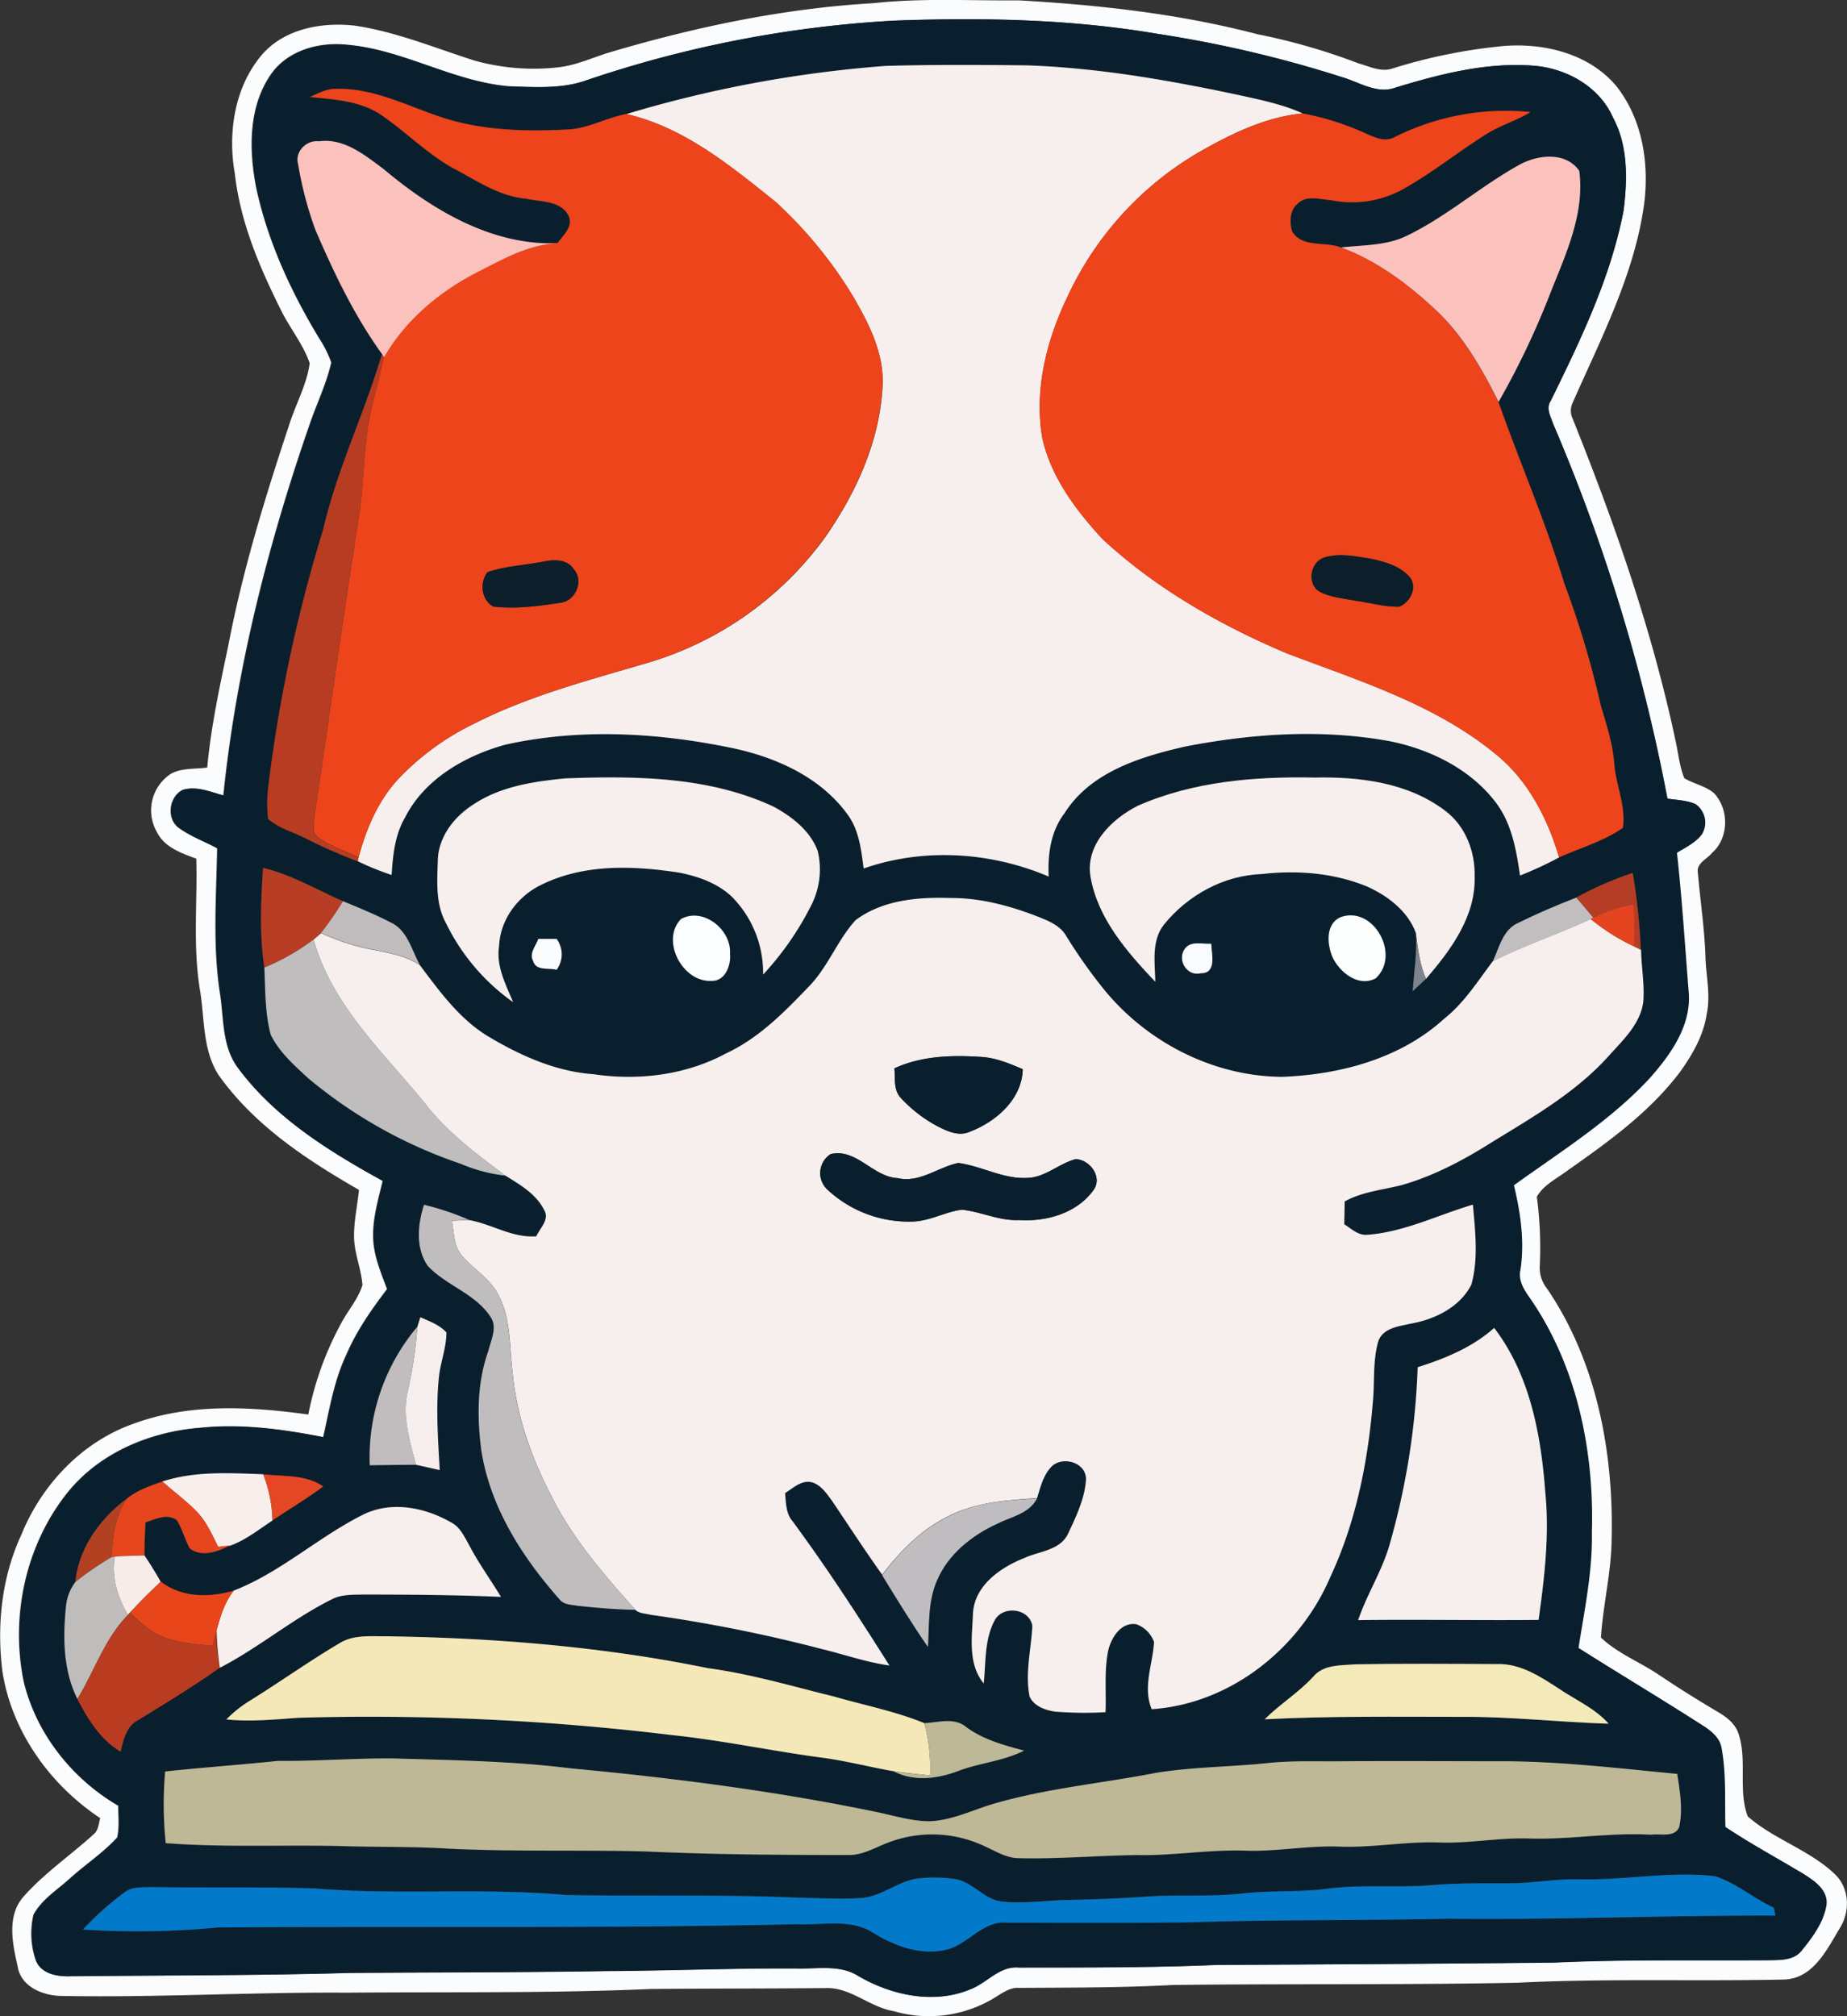 <svg id="Layer_1" data-name="Layer 1" xmlns="http://www.w3.org/2000/svg" viewBox="0 0 456.25 498.1">
  <rect x="0" y="0" width="456.25" height="498.1" fill="#333333" stroke="none"/>
  <defs>
    <style>
      .cls-1 {
        fill: #fbfcfd;
      }

      .cls-2 {
        fill: #0a1f2e;
      }

      .cls-3 {
        fill: #f7efed;
      }

      .cls-4 {
        fill: #ed441b;
      }

      .cls-5 {
        fill: #fbc1bc;
      }

      .cls-6 {
        fill: #fbc2bd;
      }

      .cls-7 {
        fill: #b83c21;
      }

      .cls-8 {
        fill: #0c1e2a;
      }

      .cls-9 {
        fill: #0c1f2a;
      }

      .cls-10 {
        fill: #b73d24;
      }

      .cls-11 {
        fill: #b63d25;
      }

      .cls-12 {
        fill: #c1bebf;
      }

      .cls-13 {
        fill: #c0bcbe;
      }

      .cls-14 {
        fill: #e44420;
      }

      .cls-15 {
        fill: #fafefe;
      }

      .cls-16 {
        fill: #fdfefe;
      }

      .cls-17 {
        fill: #7e848c;
      }

      .cls-18 {
        fill: #bfbdbe;
      }

      .cls-19 {
        fill: #fbfcfe;
      }

      .cls-20 {
        fill: #f9fbfe;
      }

      .cls-21 {
        fill: #091f2d;
      }

      .cls-22 {
        fill: #c0bdbe;
      }

      .cls-23 {
        fill: #f6eded;
      }

      .cls-24 {
        fill: #c1bdbf;
      }

      .cls-25 {
        fill: #f8eeec;
      }

      .cls-26 {
        fill: #e54724;
      }

      .cls-27 {
        fill: #e6451e;
      }

      .cls-28 {
        fill: #bfbdbf;
      }

      .cls-29 {
        fill: #b24122;
      }

      .cls-30 {
        fill: #bfbdbc;
      }

      .cls-31 {
        fill: #f8ece9;
      }

      .cls-32 {
        fill: #e9451b;
      }

      .cls-33 {
        fill: #b93c21;
      }

      .cls-34 {
        fill: #f5e8b8;
      }

      .cls-35 {
        fill: #f4e9b9;
      }

      .cls-36 {
        fill: #bdb897;
      }

      .cls-37 {
        fill: #beb897;
      }

      .cls-38 {
        fill: #037ac9;
      }
    </style>
  </defs>
  <path class="cls-1" d="M174.35,22.15c21-6.2,42.69-10.74,64.63-12,12-1.32,24-.59,36-.7,19.8,1.13,39.66,3.33,58.88,8.36A154.07,154.07,0,0,1,358.8,25c2.76.78,5.68,2.29,8.57,1.24A133.2,133.2,0,0,1,395,20.7c9.94-.72,20.85,2,27.48,9.87,6.48,8.14,8.21,19.07,6.92,29.19C427,77.18,418.72,93,411.74,108.86a4.6,4.6,0,0,0-.21,3.42c10.49,26.08,19.86,52.77,25.68,80.33.66,3,.93,6.14,2.12,9,2.34,1.42,5.22,1.9,7.34,3.71,3.76,4,3.68,11.12-.52,14.76-1.23,1.56-3.9,2.53-3.48,4.88.6,7,1.68,14,1.88,21,.16,4.64,1.31,9.31.3,13.93-.79,5.32-3.55,10.05-6.63,14.35-7.47,9.87-17.63,17.19-27.66,24.23-2.63,2-6,3.58-7.67,6.54a95.07,95.07,0,0,1,.73,16.95,8.18,8.18,0,0,0,1.74,5.67c12.38,18.14,16.56,40.69,16,62.34-.13,8.05-2.11,15.94-2.64,23.94,4.13,3.93,9.57,6,14.24,9.16q7.24,4.84,14.74,9.27c2,1.19,4,2.68,4.9,5C455,444,452.5,451.57,455,458.1c6.5,5.7,15.27,8.27,21.55,14.3,3.63,3.47,3.78,9.32,1.11,13.41-3.2,5.38-6.65,12.5-13.89,12.59-21.93.47-43.9-.31-65.81.79-28.32.56-56.65.21-85,.55-12.67.69-25.36.64-38.05.72-2-.14-3.75,1.06-5.39,2.07A31.11,31.11,0,0,1,244,506.2c-6-1-10.7-6-16.94-5.69-14.34.13-28.69.09-43,.22-25,1.09-50,.69-75,.91-23.68-.16-47.34,1.26-71,.8-4.44-.17-9.71-2.38-10.44-7.31C26.34,489.55,24.9,482.73,29,478c5.17-5.88,11.72-10.31,17.47-15.56,1.13-1,1.15-2.59,1.55-3.92-12.36-8.19-21.79-21.3-24.14-36.08-1.47-11.46-.24-23.35,4.64-33.9,5-12.34,14.91-22.9,27.58-27.4,13.84-5.17,29-4.3,43.32-2.33a78.36,78.36,0,0,1,8.37-23c1.66-3,4-5.67,5-9-.29-4-2-7.76-2.07-11.78s.84-7.8,1.22-11.71c-13-7.48-25.94-16-34.74-28.46-3.91-6.17-3.38-13.77-4.51-20.71-1.83-10.8-.65-21.78-.94-32.66-3.68-1.36-7.86-2.8-9.73-6.57a10.78,10.78,0,0,1,3.43-14.38c2.72-1.52,6-1.14,9-1.56.93-10.17,3.11-20.15,5.2-30.12,3.53-18.5,9.07-36.56,15-54.41,1.6-5.15,4.39-10,5.11-15.36-1.52-4.43-4.51-8.17-6.68-12.29C87.6,75.91,82.64,64.51,81.27,52.28c-1.74-9.85-.19-20.87,6.22-28.82C93,16.52,102.63,14.72,111,15.71c10.16,1.52,19.69,5.5,29.42,8.6A54.3,54.3,0,0,0,161.06,26C165.69,25.52,169.92,23.43,174.35,22.15Zm-7,7.3c-5.93,1.9-12.27,1.41-18.4,1.2-13.85-1.18-26.15-9.07-40-10.26-6.8-.71-14.36,1.3-18.56,7-5.78,8.07-5.69,18.69-3.92,28.05,2.8,13.33,8.58,25.86,15.6,37.47a27.37,27.37,0,0,1,3,6c-1.22,5.41-3.72,10.42-5.47,15.66-10.23,29.57-18,60.12-21.19,91.29-3.22-.89-6.6-2.36-10-1.4-3.35,1.62-4.13,6.86-1.22,9.26,2.95,2.2,6.47,3.45,9.69,5.19-.2,12-1.15,24.12.72,36,.93,6.09.49,12.81,4.25,18.05,9.16,12.48,22.58,20.77,35.92,28.13-1.09,4.55-2.46,9.12-2.35,13.85.06,4.51,1.88,8.71,3.43,12.87-3.8,5-7.48,10.24-10,16.08-3.08,6.46-4.22,13.56-5.77,20.49-9.93-1.94-20.11-3.37-30.23-2.32-12.17.93-24.44,5.9-32.41,15.39-10.76,13-14.71,31-11.33,47.38,3.1,12.87,12,24,23.33,30.61,0,2.61.33,5.28-.26,7.85-3.5,3.83-7.91,6.71-11.75,10.18-3.09,2.82-6.89,5.14-8.92,8.91a20.41,20.41,0,0,0,.58,11.3c1.39,3.47,5.51,4,8.78,3.86,23-.23,46-.17,69-.82,21-.13,42-.11,63-.45,15.67-.09,31.33-.73,47-.64,5.14.16,10.78-1.05,15.39,1.89,8.13,4.74,18.54,7,27.49,3.29,4.16-1.53,7.26-5.86,12.05-5.41,16.35,0,32.72.05,49.07-.66q41.49-.12,83-.56c17.67-.81,35.37-.47,53.05-.59,2.85-.06,6.28.14,8.25-2.36,2.68-3.32,5.46-7,6.14-11.31.44-3.74-3-6-5.77-7.72-6.4-3.84-13-7.4-19.2-11.54-.19-6.47.23-13-.93-19.41-.35-2.5-2.4-4.16-4.36-5.46-10.25-6.6-20.72-12.83-31-19.36,1.48-9.46,3.48-18.9,3.3-28.53.61-20.24-3.7-41.24-15.41-58.06-1.43-2-2.84-4.29-2.22-6.88,1-7,0-14-1.63-20.83,11.53-8.34,23.82-16,33.56-26.46,5.09-5.74,10.09-12.71,9.66-20.76-.92-11.65-1.66-23.3-2.94-34.92,2.16-1.33,4.59-2.46,6.15-4.54A5.55,5.55,0,0,0,442,208c-2.17-.92-4.59-1-6.88-1.32a446.37,446.37,0,0,0-28.25-92.62c-.59-1.8-1.82-3.82-.59-5.63,7.37-15.07,14.79-30.41,18-47,1-7.7,1.16-16-2.61-23-3.35-7.67-11.55-12.21-19.65-12.82C390.41,24.7,379,27.64,368,31c-4.6,1.72-9-1.37-13.32-2.6a296.53,296.53,0,0,0-45.39-10.65c-21.51-3.67-43.4-4.07-65.15-3.27A285.11,285.11,0,0,0,167.39,29.45Z" transform="translate(-23.26 -9.36)"/>
  <path class="cls-2" d="M167.39,29.45a285.11,285.11,0,0,1,76.71-15c21.75-.8,43.64-.4,65.15,3.27a296.53,296.53,0,0,1,45.39,10.65C359,29.62,363.36,32.71,368,31c11-3.35,22.45-6.29,34.07-5.42,8.1.61,16.3,5.15,19.65,12.82,3.77,7,3.57,15.34,2.61,23-3.19,16.6-10.61,31.94-18,47-1.23,1.81,0,3.83.59,5.63a446.37,446.37,0,0,1,28.25,92.62c2.29.36,4.71.4,6.88,1.32a5.55,5.55,0,0,1,1.61,7.53c-1.56,2.08-4,3.21-6.15,4.54,1.28,11.62,2,23.27,2.94,34.92.43,8.05-4.57,15-9.66,20.76-9.74,10.51-22,18.12-33.56,26.46,1.65,6.81,2.66,13.84,1.63,20.83-.62,2.59.79,4.86,2.22,6.88,11.71,16.82,16,37.82,15.41,58.06.18,9.63-1.82,19.07-3.3,28.53,10.29,6.53,20.76,12.76,31,19.36,2,1.3,4,3,4.36,5.46,1.16,6.39.74,12.94.93,19.41,6.22,4.14,12.8,7.7,19.2,11.54,2.74,1.72,6.21,4,5.77,7.72-.68,4.31-3.46,8-6.14,11.31-2,2.5-5.4,2.3-8.25,2.36-17.68.12-35.38-.22-53.05.59q-41.5.39-83,.56c-16.35.71-32.72.64-49.07.66-4.79-.45-7.89,3.88-12.05,5.41-8.95,3.69-19.36,1.45-27.49-3.29-4.61-2.94-10.25-1.73-15.39-1.89-15.67-.09-31.33.55-47,.64-21,.34-42,.32-63,.45-23,.65-46,.59-69,.82-3.27.12-7.39-.39-8.78-3.86a20.41,20.41,0,0,1-.58-11.3c2-3.77,5.83-6.09,8.92-8.91,3.84-3.47,8.25-6.35,11.75-10.18.59-2.57.28-5.24.26-7.85-11.38-6.62-20.23-17.74-23.33-30.61-3.38-16.42.57-34.4,11.33-47.38,8-9.49,20.24-14.46,32.41-15.39,10.12-1,20.3.38,30.23,2.32,1.55-6.93,2.69-14,5.77-20.49,2.47-5.84,6.15-11,10-16.08-1.55-4.16-3.37-8.36-3.43-12.87-.11-4.73,1.26-9.3,2.35-13.85-13.34-7.36-26.76-15.65-35.92-28.13-3.76-5.24-3.32-12-4.25-18.05-1.87-11.92-.92-24-.72-36-3.22-1.74-6.74-3-9.69-5.19-2.91-2.4-2.13-7.64,1.22-9.26,3.37-1,6.75.51,10,1.4,3.19-31.17,11-61.72,21.19-91.29,1.75-5.24,4.25-10.25,5.47-15.66a27.37,27.37,0,0,0-3-6c-7-11.61-12.8-24.14-15.6-37.47-1.77-9.36-1.86-20,3.92-28,4.2-5.72,11.76-7.73,18.56-7,13.85,1.19,26.15,9.08,40,10.26C155.12,30.86,161.46,31.35,167.39,29.45ZM178,37.54c-4.74.91-9.08,3.4-13.93,3.8-11.08.61-22.47.33-33-3.44-8.12-2.83-16.18-6.9-25-6.56-2.23,0-4.21,1.08-6.18,2,6,.59,12.31,1,17.46,4.41,6.1,4.12,11.27,9.52,17.72,13.15,5.84,3,11.49,7.06,18.25,7.64,3.49.81,8.23.42,10.32,3.94,1.59,2.73-1.07,5-2.55,7-16.28.69-31-8.24-43.09-18.33-4.63-3.48-9.74-7.7-16-6.84-3-.4-6,2.57-5.1,5.61a89.38,89.38,0,0,0,4.23,16.26c4.61,10.68,9.65,21.26,16.48,30.72-4.32,14.6-11.08,28.39-14.53,43.27a364.19,364.19,0,0,0-13.51,63.15,34.5,34.5,0,0,0-.1,8.31c2.64,2.32,6.14,3.26,9.24,4.8a126.64,126.64,0,0,0,12.9,5.7A68.55,68.55,0,0,0,120,225.5c.34-4.85.79-9.88,3.3-14.18,4.83-9.54,14.77-15.23,24.74-18,18.28-4.08,37.36-3,55.61.72,11,2.24,22.13,7.12,28.91,16.42,2.91,3.86,3.43,8.8,4.05,13.43,14.8-5.12,31.37-4.08,45.7,2-.27-5.45.48-11.15,3.88-15.6,6.41-10.22,18.72-14,29.83-16.52,16.65-3.24,33.94-4.38,50.71-1.29,9.87,2,19.62,6.81,25.87,14.9,4.09,5.21,5.21,11.88,6.14,18.25a90.12,90.12,0,0,0,9.67-4.48c5.28-2.37,11-4,15.78-7.31.77-5.39-1.74-10.53-2.14-15.85-.37-4.94-1.92-9.63-3.32-14.34a234.19,234.19,0,0,0-9.08-30.35c-4.59-15.18-10.94-29.73-16.21-44.67a199.77,199.77,0,0,0,13-27.42c3.75-9.38,8.3-19.3,6.93-29.65-3.23-4.74-9.93-4-14.43-1.7-9.78,5.32-18.16,12.92-28.21,17.78-5,2.46-10.77,2.24-16.2,2.87-3.9-1.6-9.55.2-12.07-4-.62-2.26-.63-5.14,1.32-6.78,2.25-2.32,5.74-1.07,8.54-.88A25.91,25.91,0,0,0,370,56c7.1-4.07,13.51-9.23,20.44-13.57,3.43-2.16,7.39-3.28,10.84-5.41a61.08,61.08,0,0,0-33.76,6.3c-2.3,1.12-4.76-.06-6.88-1a66.77,66.77,0,0,0-15.63-4.95C340.27,35.21,335.1,34.13,330,33c-17.46-3.73-35.13-6.87-53-7.49-11.66-.13-23.33-.2-35,.14A299.76,299.76,0,0,0,178,37.54Zm-37.83,170.6c-4.75,3-8.65,8-8.78,13.85-.18,5.17-.56,10.74,2.06,15.42A51.43,51.43,0,0,0,150,256.86c-1.84-4.42-4.25-9-3.46-13.91.3-6.53,4.62-12.29,10.42-15.08,10.54-5.22,22.79-4.75,34.13-3,4.7,1,9.5,2.65,13,6a26.63,26.63,0,0,1,7.66,19.18,74.06,74.06,0,0,0,12-17.33,19.49,19.49,0,0,0,1.48-13.24c-1.84-5-6.34-8.45-10.87-10.9-16-7.46-34.1-7.6-51.41-7C155.08,202.42,146.86,203.62,140.15,208.14Zm164.19.27c-6.43,3.25-13,9.64-11.64,17.52,1.77,10.36,9,18.54,16,25.94-.09-4.71-1-10.11,2.11-14.11,5.87-7.26,14.77-12.19,24.18-12.51,8.69-1,17.7-.26,25.85,3,5.19,2.29,10.2,6.1,12.24,11.58.3,4.81-.47,9.58-.79,14.36q1.65-1.51,3.29-3.06c6.07-7.08,12.26-15.4,12-25.2.17-6.14-2.21-12.5-7.22-16.27-9.14-7-21.12-8.49-32.31-8.24C333.22,201.16,318,202.38,304.34,208.41ZM88.24,223.77c-.54,8.19-.91,16.47.32,24.62.26,5.53.13,11.19,1.59,16.56,2.06,4.3,5.76,7.52,9.19,10.72a117.36,117.36,0,0,0,37.78,21.21,39,39,0,0,0,11.07,2.92c3.64,2.25,7.63,4.56,9.57,8.57,1.27,2.3-1.17,4.38-2,6.39-5.89.48-10.94-2.92-16.53-4A65.71,65.71,0,0,0,128,307c-1.58,4.88-2.12,10.64.93,15.07,4.56,4.87,11.68,6.81,15.46,12.53,1.83,2.58.16,5.76-.49,8.47-2.84,7.92-2.82,16.54-1.71,24.78,2.22,13.93,10.09,26.21,19.29,36.6,1,1.37,2.9,1.29,4.44,1.59,4.75.52,9.52.94,14.3,1,1,.92,2.5.86,3.76,1.2a370,370,0,0,1,42.08,8.47c5.63,1.35,11.13,3.32,16.89,4.12-7.68-12.15-15.49-24.23-24.05-35.79-1.57-1.91-1.49-4.47-1.73-6.8,2-1.27,4.14-3.39,6.78-2.63,2.18.73,3.51,2.77,4.82,4.54,4.11,6.09,8.1,12.26,12.38,18.24,3.67,6,7.32,12,11.32,17.74.34-5.51,0-11.32,2.26-16.48,2.8-6.5,8.63-11.11,14.93-14,3.45-1.73,7.85-2.45,9.76-6.23.81-2.65,1.48-5.52,3.41-7.61,2.66-3,8.88-1.26,8.67,3.11-.3,4.7-2.38,9.09-4.41,13.27s-7,4.31-10.73,6C270.48,396.56,264,401,263.6,408c-.22,5.8-1.31,12.45,2.66,17.31.52-5.16.15-10.68,2.6-15.41,1.86-3.94,8.66-3.29,9.4,1.17-.27,5.82-1.85,11.7-.66,17.52,1.14,2.38,3.93,3.35,6.38,3.68a91,91,0,0,0,12.36.13c.2-5.15-.38-10.39.71-15.46.81-3.1,3.17-6.83,6.88-6.27a7.23,7.23,0,0,1,4.4,4.41c-.32,5.53-2.85,11.13-.58,16.58,19.48-1.31,36.62-15,44.15-32.74,6.33-13.55,9.28-28.48,10.49-43.32.46-5-.08-10.09,1.36-14.92,1.21-3.23,5.07-3.59,8-4.27,5.92-1,12.12-4.08,14.95-9.61,1.79-6.42.95-13.24.39-19.78-8.66,2.56-17,6.77-26.08,7.45-2.25.21-3.94-1.51-5.7-2.6,0-1.88.07-3.76.1-5.64,4.35-2.42,9.36-2.84,14.1-4.05,8.13-2.32,15.64-6.37,22.75-10.89,10-6.09,20.27-12.07,28.2-20.81,3.53-4,7.89-7.9,8.7-13.41.38-4.34-.45-8.67-.53-13a159.24,159.24,0,0,0-2-19,83.34,83.34,0,0,0-13.94,6.08c-4.85,1.89-9.65,3.94-14.31,6.24-3.84,1.61-4.7,6.09-6.31,9.49-3.72,4.95-7.06,10.3-12,14.2-10.84,9.86-25.7,13.8-40,14.36-16.89-.1-33.28-8.48-43.93-21.45a126.37,126.37,0,0,1-9.52-13.47c-1.42-2.4-4.09-3.49-6.54-4.51-7-2.79-14.41-4.8-22-4.75-8-.28-16.73.5-23.38,5.44-4.38,4.78-6.69,11.1-11.08,15.89-6.2,6.52-12.62,13.17-20.91,17-9.93,5.35-21.6,6.79-32.69,5.15-9.41-.67-18.22-4.63-26.21-9.43-7-4.29-11.88-11.06-16.74-17.51-2.06-3.69-3.07-8.64-7.28-10.54-3.79-2-7.75-3.57-11.69-5.21C101.49,229.16,95.25,225.43,88.24,223.77Zm103.25,12.62c-5.08,5.19.27,15.59,7.44,15.29,3.44.18,4.95-3.81,4.65-6.69C204,239.07,197,233.43,191.49,236.39ZM354.26,236c-3.59,1.79-3.17,6.58-1.88,9.73,1.75,3.84,6.47,7.6,10.7,5.32C369.4,245.31,362.46,232.83,354.26,236Zm-198,5.31c-.59,1.74-2.33,3.57-1.26,5.46.69,2.53,3.85,1.63,5.8,2.18a6.42,6.42,0,0,0,0-7.63Zm159.62,2.57c-1.84,2.74.7,6.79,4,5.91,4,.05,2.64-4.75,2.57-7.28C320.26,242.64,317.31,241.65,315.85,243.88ZM127.1,334.78c-.18.59-.56,1.75-.74,2.34a50,50,0,0,0-11.76,34.22c3.79,0,7.58-.1,11.38-.12,2,.42,3.93.87,5.9,1.33-.41-7.51-1-15.06-.24-22.56.32-3.87,1.91-7.56,1.89-11.45C131.82,336.65,129.36,335.79,127.1,334.78Zm246.36,12.34a181.33,181.33,0,0,1-7.13,44.45c-1.91,6.26-5.48,11.83-7.57,18,14.85-.19,29.71.09,44.56-.05,1.46-10.45,2.72-21,1.65-31.59-1-14.14-3.8-29-12.62-40.54C387,342.23,380.25,345,373.46,347.12ZM63.37,375.36c-3.07,1.09-6.26,2.15-8.81,4.27C48,384.47,42.63,391.9,41.88,400.19a11.86,11.86,0,0,0-2.32,6c-.77,7.69-.72,15.79,2.82,22.86,2.59,5,5.69,10.07,10.66,13,.73-2.92,1.39-6.25,4.32-7.77C64.15,430.14,71,426,77.51,421.4c9.68-5,18-12.19,27.83-17,2.36-1.16,5.06-1,7.62-1.1,11.36,0,22.71.08,34.05.58-2.61-4.32-5.6-8.41-7.92-12.9-1.07-1.85-2-3.95-3.83-5.16-6.66-4-15.36-5.85-22.56-2.12-11,5.54-20.19,14.15-31.74,18.65-6,1.72-12.83,1.81-18-2.22-1.24-2.22-2.59-4.38-4-6.49,0-2.71.12-5.42.24-8.12,2.47-.8,5.42-2.36,7.8-.51,1.32,2.18,2,4.7,3.15,6.94,3,2.24,6.92.77,9.91-.73,3.89-1.35,7.11-4,10.53-6.23,4.17-2.8,8.49-5.38,12.52-8.39-4.35-3-9.82-2.42-14.81-3C80,373.27,71.41,372.74,63.37,375.36Zm43.84,39.9c-7.67,4.53-14.93,9.72-22.5,14.42a30,30,0,0,0-5.53,4.46c5.94.64,11.89,0,17.82-.41A616.19,616.19,0,0,1,189.2,438c12.59,1.34,25,4,37.52,5.69,5.82.8,11.5,2.3,17.28,3.3,5.09,2.58,10.9,1.83,16.05-.12s11.1-2.43,16.16-5c-5-1.35-10-2.69-14.22-5.78-3-2.49-6.94-1.12-10.41-1-7.2-2.95-14.87-4.42-22.32-6.58-10.32-2.53-20.56-5.6-31.12-7-26-5.32-52.61-7.47-79.14-7.87C115.05,413.66,110.75,413.1,107.21,415.26Zm240.42,8.35c-3.62,3.93-8.21,6.74-12,10.5,16.1-.84,32.23-.64,48.36-.61,12.23-.1,24.41,1.32,36.63,1.7-3.36-3.8-8.09-5.82-12.21-8.61-4.65-3-9.62-6.33-15.41-6.13-11.66-.06-23.33-.15-35,.06C354.44,420.82,350.15,420.53,347.63,423.61ZM64.06,447a93.15,93.15,0,0,0,.14,17.75c14.49,1.11,29,.37,43.56.73,8.74.27,17.5.08,26.23.63,16.33.8,32.68.25,49,.7,16.68.77,33.38.86,50.07.87,3.44,0,6.43-1.88,9.56-3.05a30.24,30.24,0,0,1,23.92.91c2.7,1.2,5.33,2.93,8.39,2.92,9.7.27,19.37-.63,29.06-.77,9,.21,18-1.4,27-1.09,7.69.26,15.31-1.29,23-1,8.36.34,16.64-1.34,25-1,7.36.21,14.64-1.26,22-1,10,.33,20-1.53,30.05-.93,2.26-.35,5.8.79,7-1.83,1-4.36.2-8.85-.47-13.19-13.84-1.31-27.67-3-41.58-3.12-13.66,0-27.32-.13-41,0-6.32.09-12.66-.23-18.94.48-9,.93-18.14.91-27.1,2.36-13.32,2.59-26.92,3.81-40,7.59-5.29,1.54-10.37,4.16-16,4.39-4.44,0-8.71-1.36-13-2.25-25-5.2-50.39-8.45-75.81-10.83-14.32-1.8-28.77-2-43.19-2.43-9.69-.14-19.35.71-29,.59C82.66,445.37,73.34,446,64.06,447Zm172,31.23c-5.34.39-10.7,0-16.05-.08-19-.84-38-.3-57-.65-20.62-1.87-41.37.09-62-1.62-13.34-.43-26.69-.12-40-.34-2.39.1-5.09-.22-7.09,1.37A69.77,69.77,0,0,0,43.74,486,208.41,208.41,0,0,0,77,485.52c47.67-.36,95.36.31,143-.81,6.32.35,13.4-1.53,19,2.18,5.26,3.23,11.61,5.57,17.83,4.17,5.51-1.22,9-7.24,15.08-6.73,15,0,30,.09,45.07-.07,21.32-.73,42.66-.42,64-.91,26.95.32,53.88-.84,80.82-.76-.09-.48-.28-1.46-.38-1.95-5-2.29-9.26-6.08-14.51-7.77-11.31-1.32-22.61,1.1-33.93.75-5.68-.08-11.29,1-17,1-6.34,0-12.7-.08-19,.45-8.68.71-17.43-.25-26.08.91-6.92.89-13.93.34-20.85,1.17-8,.86-16.07.19-24.09.78-6.32.45-12.65.67-19,.81-5.35.09-10.71.95-16.05.4-4.66-.43-7.51-5.14-12.15-5.64a36.42,36.42,0,0,0-8.73-.08C245.08,474.05,241.12,477.88,236.05,478.24Z" transform="translate(-23.26 -9.36)"/>
  <g>
    <path class="cls-3" d="M178,37.54a299.76,299.76,0,0,1,64-11.89c11.66-.34,23.33-.27,35-.14,17.88.62,35.55,3.76,53,7.49,5.1,1.13,10.27,2.21,15.05,4.38-9.08.86-17.45,4.95-25.28,9.39a80.44,80.44,0,0,0-32.92,36.14c-5.09,10.67-8.12,22.79-6.11,34.61,2.12,9.63,8.25,17.81,14.81,24.93,13.19,12.27,29.09,21.32,45.61,28.32,17.95,6.81,36.91,12.67,51.91,25.15,7.79,6.44,12.51,15.7,15.34,25.25a90.12,90.12,0,0,1-9.67,4.48c-.93-6.37-2.05-13-6.14-18.25-6.25-8.09-16-12.88-25.87-14.9-16.77-3.09-34.06-1.95-50.71,1.29-11.11,2.54-23.42,6.3-29.83,16.52-3.4,4.45-4.15,10.15-3.88,15.6-14.33-6.12-30.9-7.16-45.7-2-.62-4.63-1.14-9.57-4.05-13.43-6.78-9.3-17.93-14.18-28.91-16.42-18.25-3.74-37.33-4.8-55.61-.72-10,2.79-19.91,8.48-24.74,18-2.51,4.3-3,9.33-3.3,14.18a68.55,68.55,0,0,1-8.39-3.41l.2-.87c1.87-7.08,4.84-14.09,9.9-19.5a64.35,64.35,0,0,1,18.55-13.54c13.5-6.89,28.23-10.75,42.71-15a83.21,83.21,0,0,0,44.12-31.1c7.82-11.18,13.7-24.23,14.22-38,.19-7.92-3.62-15.18-7.52-21.82a106.26,106.26,0,0,0-18.92-23C203.73,50.32,192.18,40.78,178,37.54Z" transform="translate(-23.26 -9.36)"/>
    <path class="cls-3" d="M140.15,208.14c6.71-4.52,14.93-5.72,22.81-6.48,17.31-.63,35.4-.49,51.41,7,4.53,2.45,9,5.91,10.87,10.9a19.49,19.49,0,0,1-1.48,13.24,74.06,74.06,0,0,1-12,17.33,26.63,26.63,0,0,0-7.66-19.18c-3.53-3.39-8.33-5.07-13-6-11.34-1.76-23.59-2.23-34.13,3-5.8,2.79-10.12,8.55-10.42,15.08-.79,5,1.62,9.49,3.46,13.91a51.43,51.43,0,0,1-16.54-19.45c-2.62-4.68-2.24-10.25-2.06-15.42C131.5,216.15,135.4,211.17,140.15,208.14Z" transform="translate(-23.26 -9.36)"/>
    <path class="cls-3" d="M304.34,208.41c13.67-6,28.88-7.25,43.65-6.95,11.19-.25,23.17,1.26,32.31,8.24,5,3.77,7.39,10.13,7.22,16.27.28,9.8-5.91,18.12-12,25.2-1.6-3.57-2-7.46-2.5-11.3-2-5.48-7.05-9.29-12.24-11.58-8.15-3.3-17.16-4-25.85-3-9.41.32-18.31,5.25-24.18,12.51-3.12,4-2.2,9.4-2.11,14.11-7-7.4-14.19-15.58-16-25.94C291.3,218.05,297.91,211.66,304.34,208.41Z" transform="translate(-23.26 -9.36)"/>
    <path class="cls-3" d="M234.64,236.65c6.65-4.94,15.35-5.72,23.38-5.44,7.58-.05,15,2,22,4.75,2.45,1,5.12,2.11,6.54,4.51a126.37,126.37,0,0,0,9.52,13.47c10.65,13,27,21.35,43.93,21.45,14.33-.56,29.19-4.5,40-14.36,4.92-3.9,8.26-9.25,12-14.2,7.83-4,16.23-6.71,24.17-10.46A50.47,50.47,0,0,0,427,243.19l1.64.82c.08,4.34.91,8.67.53,13-.81,5.51-5.17,9.45-8.7,13.41-7.93,8.74-18.23,14.72-28.2,20.81-7.11,4.52-14.62,8.57-22.75,10.89-4.74,1.21-9.75,1.63-14.1,4.05,0,1.88-.07,3.76-.1,5.64,1.76,1.09,3.45,2.81,5.7,2.6,9.12-.68,17.42-4.89,26.08-7.45.56,6.54,1.4,13.36-.39,19.78-2.83,5.53-9,8.57-14.95,9.61-2.9.68-6.76,1-8,4.27-1.44,4.83-.9,9.95-1.36,14.92-1.21,14.84-4.16,29.77-10.49,43.32-7.53,17.72-24.67,31.43-44.15,32.74-2.27-5.45.26-11.05.58-16.58a7.23,7.23,0,0,0-4.4-4.41c-3.71-.56-6.07,3.17-6.88,6.27-1.09,5.07-.51,10.31-.71,15.46a91,91,0,0,1-12.36-.13c-2.45-.33-5.24-1.3-6.38-3.68-1.19-5.82.39-11.7.66-17.52-.74-4.46-7.54-5.11-9.4-1.17-2.45,4.73-2.08,10.25-2.6,15.41-4-4.86-2.88-11.51-2.66-17.31.37-6.95,6.88-11.39,12.77-13.71,3.69-1.68,8.8-1.85,10.73-6s4.11-8.57,4.41-13.27c.21-4.37-6-6.1-8.67-3.11-1.93,2.09-2.6,5-3.41,7.61-7.81.52-16,1.07-22.92,5-6.22,3.25-11.12,8.41-15.35,13.91-4.28-6-8.27-12.15-12.38-18.24-1.31-1.77-2.64-3.81-4.82-4.54-2.64-.76-4.73,1.36-6.78,2.63.24,2.33.16,4.89,1.73,6.8,8.56,11.56,16.37,23.64,24.05,35.79-5.76-.8-11.26-2.77-16.89-4.12A370,370,0,0,0,184,408.29c-1.26-.34-2.76-.28-3.76-1.2-7.84-8.78-15.67-17.8-20.91-28.43-4.8-9.26-8.34-19.26-9.39-29.68-.85-6.5-.37-13.42-3.4-19.43-2-4.15-6.17-6.57-9.14-9.95-2.07-2.37-2-5.74-2.52-8.65,1.44-.08,2.88-.14,4.33-.16,5.59,1,10.64,4.45,16.53,4,.86-2,3.3-4.09,2-6.39-1.94-4-5.93-6.32-9.57-8.57-7.19-5.35-14.5-10.79-20-17.95-10.26-12.57-23-24.3-27.44-40.41l1.84-1.58a56.91,56.91,0,0,0,10,3.51c4.87,1.16,10.12,1.55,14.4,4.41,4.86,6.45,9.72,13.22,16.74,17.51,8,4.8,16.8,8.76,26.21,9.43,11.09,1.64,22.76.2,32.69-5.15,8.29-3.86,14.71-10.51,20.91-17C228,247.75,230.26,241.43,234.64,236.65Zm9.56,36.64c.23,2.39-.26,5.19,1.44,7.16a33.93,33.93,0,0,0,8.94,7c2.48,1.29,5.42,2.75,8.21,1.49,6.47-2.45,12.93-8.06,13.08-15.46-3.19-1.34-6.46-2.73-10-3C258.59,270,251,270.16,244.2,273.29Zm-15.74,21.18a5.56,5.56,0,0,0-.76,8.82,29.43,29.43,0,0,0,21.37,7.83c4.11-.22,7.77-2.42,11.81-2.91,4.76.5,9.22,2.79,14.1,2.56,6.76.44,14.3-1.69,18.4-7.41,2.3-3.19-.85-7.49-4.39-7.64-4.17,1.08-7.51,4.54-12,4.64-5.94.32-11.25-2.93-17-3.69-5.05,1-9.55,5-15,3.74C238.84,300.09,234.86,293,228.46,294.47Z" transform="translate(-23.26 -9.36)"/>
    <path class="cls-3" d="M373.46,347.12c6.79-2.15,13.5-4.89,18.89-9.7,8.82,11.5,11.58,26.4,12.62,40.54,1.07,10.55-.19,21.14-1.65,31.59-14.85.14-29.71-.14-44.56.05,2.09-6.2,5.66-11.77,7.57-18A181.33,181.33,0,0,0,373.46,347.12Z" transform="translate(-23.26 -9.36)"/>
    <path class="cls-3" d="M112.7,383.68c7.2-3.73,15.9-1.9,22.56,2.12,1.84,1.21,2.76,3.31,3.83,5.16,2.32,4.49,5.31,8.58,7.92,12.9-11.34-.5-22.69-.57-34-.58-2.56.06-5.26-.06-7.62,1.1-9.78,4.83-18.15,12-27.83,17a77.79,77.79,0,0,1-.79-9.27c.92-3.44,2-7,4.24-9.8C92.51,397.83,101.72,389.22,112.7,383.68Z" transform="translate(-23.26 -9.36)"/>
  </g>
  <g>
    <path class="cls-4" d="M99.84,33.32c2-.9,4-2,6.18-2,8.82-.34,16.88,3.73,25,6.56,10.56,3.77,21.95,4.05,33,3.44,4.85-.4,9.19-2.89,13.93-3.8,14.2,3.24,25.75,12.78,36.89,21.66a106.26,106.26,0,0,1,18.92,23c3.9,6.64,7.71,13.9,7.52,21.82-.52,13.81-6.4,26.86-14.22,38A83.21,83.21,0,0,1,183,173.17c-14.48,4.26-29.21,8.12-42.71,15a64.35,64.35,0,0,0-18.55,13.54c-5.06,5.41-8,12.42-9.9,19.5-3.32-1.68-7-2.74-10-5-1.52-.91-1.08-2.83-1-4.28,3.69-25.33,7.27-50.68,11.25-76,1.15-8.62,1-17.43,3-25.93,1-4.15,2.13-8.27,3-12.45,5.48-9.5,14.25-16.7,24-21.51,6.2-3.19,12.56-6.71,19.76-6.68H161c1.48-2,4.14-4.25,2.55-7-2.09-3.52-6.83-3.13-10.32-3.94-6.76-.58-12.41-4.59-18.25-7.64-6.45-3.63-11.62-9-17.72-13.15C112.15,34.28,105.82,33.91,99.84,33.32Zm57.52,114.81c-4.55.89-9.27,1.06-13.67,2.58-2,2.55-1.55,6.88,1.42,8.5,5.48.64,11-.09,16.47-.93,3.82-.34,6-5.34,3.44-8.27C163.33,147.4,160,147.56,157.36,148.13Z" transform="translate(-23.26 -9.36)"/>
    <path class="cls-4" d="M367.56,43.35a61.08,61.08,0,0,1,33.76-6.3c-3.45,2.13-7.41,3.25-10.84,5.41C383.55,46.8,377.14,52,370,56a25.91,25.91,0,0,1-17.72,2.85c-2.8-.19-6.29-1.44-8.54.88-1.95,1.64-1.94,4.52-1.32,6.78,2.52,4.19,8.17,2.39,12.07,4,9.15,3.32,17,9.35,24,16,6.44,6.27,10.91,14.19,14.91,22.15,5.27,14.94,11.62,29.49,16.21,44.67a234.19,234.19,0,0,1,9.08,30.35c1.4,4.71,2.95,9.4,3.32,14.34.4,5.32,2.91,10.46,2.14,15.85-4.78,3.34-10.5,4.94-15.78,7.31-2.83-9.55-7.55-18.81-15.34-25.25-15-12.48-34-18.34-51.91-25.15-16.52-7-32.42-16.05-45.61-28.32-6.56-7.12-12.69-15.3-14.81-24.93-2-11.82,1-23.94,6.11-34.61a80.44,80.44,0,0,1,32.92-36.14c7.83-4.44,16.2-8.53,25.28-9.39a66.77,66.77,0,0,1,15.63,4.95C362.8,43.29,365.26,44.47,367.56,43.35ZM350.28,147.13c-3.43,1.16-4.27,6.74-.91,8.46,2.7,1.4,5.82,1.6,8.77,2.18,3.56.51,7.09,1.55,10.72,1.47,2.83-1,4.76-5.08,2.46-7.52-2.43-2.6-6-3.61-9.42-4.32C358.1,146.79,354,145.89,350.28,147.13Z" transform="translate(-23.26 -9.36)"/>
  </g>
  <path class="cls-5" d="M96.9,49.88c-.88-3,2.06-6,5.1-5.61,6.21-.86,11.32,3.36,16,6.84,12,10.09,26.81,19,43.09,18.33h.79c-7.2,0-13.56,3.49-19.76,6.68-9.75,4.81-18.52,12-24,21.51l-.46-.76c-6.83-9.46-11.87-20-16.48-30.72A89.38,89.38,0,0,1,96.9,49.88Z" transform="translate(-23.26 -9.36)"/>
  <path class="cls-6" d="M398.94,49.88c4.5-2.34,11.2-3,14.43,1.7,1.37,10.35-3.18,20.27-6.93,29.65a199.77,199.77,0,0,1-13,27.42c-4-8-8.47-15.88-14.91-22.15-7-6.62-14.85-12.65-24-16,5.43-.63,11.17-.41,16.2-2.87C380.78,62.8,389.16,55.2,398.94,49.88Z" transform="translate(-23.26 -9.36)"/>
  <path class="cls-7" d="M117.61,96.86l.46.76c-.84,4.18-2,8.3-3,12.45-2,8.5-1.84,17.31-3,25.93-4,25.29-7.56,50.64-11.25,76-.12,1.45-.56,3.37,1,4.28,3,2.23,6.67,3.29,10,5l-.2.87a126.64,126.64,0,0,1-12.9-5.7c-3.1-1.54-6.6-2.48-9.24-4.8a34.5,34.5,0,0,1,.1-8.31,364.19,364.19,0,0,1,13.51-63.15C106.53,125.25,113.29,111.46,117.61,96.86Z" transform="translate(-23.26 -9.36)"/>
  <path class="cls-8" d="M350.28,147.13c3.75-1.24,7.82-.34,11.62.27,3.38.71,7,1.72,9.42,4.32,2.3,2.44.37,6.48-2.46,7.52-3.63.08-7.16-1-10.72-1.47-2.95-.58-6.07-.78-8.77-2.18C346,153.87,346.85,148.29,350.28,147.13Z" transform="translate(-23.26 -9.36)"/>
  <path class="cls-9" d="M157.36,148.13c2.67-.57,6-.73,7.66,1.88,2.57,2.93.38,7.93-3.44,8.27-5.42.84-11,1.57-16.47.93-3-1.62-3.39-6-1.42-8.5C148.09,149.19,152.81,149,157.36,148.13Z" transform="translate(-23.26 -9.36)"/>
  <path class="cls-10" d="M88.24,223.77c7,1.66,13.25,5.39,19.8,8.26a79.56,79.56,0,0,1-5.47,7.83l-1.84,1.58a53.76,53.76,0,0,1-12.17,6.95C87.33,240.24,87.7,232,88.24,223.77Z" transform="translate(-23.26 -9.36)"/>
  <path class="cls-11" d="M412.63,231.1A83.34,83.34,0,0,1,426.57,225a159.24,159.24,0,0,1,2,19l-1.64-.82c.08-3.47.05-6.93-.07-10.4a34,34,0,0,0-10,3.26C415.44,234.4,414,232.76,412.63,231.1Z" transform="translate(-23.26 -9.36)"/>
  <path class="cls-12" d="M398.32,237.34c4.66-2.3,9.46-4.35,14.31-6.24,1.4,1.66,2.81,3.3,4.23,5l-.68.32c-7.94,3.75-16.34,6.48-24.17,10.46C393.62,243.43,394.48,239,398.32,237.34Z" transform="translate(-23.26 -9.36)"/>
  <path class="cls-13" d="M108,232c3.94,1.64,7.9,3.24,11.69,5.21,4.21,1.9,5.22,6.85,7.28,10.54-4.28-2.86-9.53-3.25-14.4-4.41a56.91,56.91,0,0,1-10-3.51A79.56,79.56,0,0,0,108,232Z" transform="translate(-23.26 -9.36)"/>
  <path class="cls-14" d="M416.86,236.05a34,34,0,0,1,10-3.26c.12,3.47.15,6.93.07,10.4a50.47,50.47,0,0,1-10.78-6.82Z" transform="translate(-23.26 -9.36)"/>
  <path class="cls-15" d="M191.49,236.39c5.5-3,12.51,2.68,12.09,8.6.3,2.88-1.21,6.87-4.65,6.69C191.76,252,186.41,241.58,191.49,236.39Z" transform="translate(-23.26 -9.36)"/>
  <path class="cls-16" d="M354.26,236c8.2-3.17,15.14,9.31,8.82,15.05-4.23,2.28-8.95-1.48-10.7-5.32C351.09,242.58,350.67,237.79,354.26,236Z" transform="translate(-23.26 -9.36)"/>
  <path class="cls-17" d="M373,239.87c.47,3.84.9,7.73,2.5,11.3q-1.64,1.54-3.29,3.06C372.57,249.45,373.34,244.68,373,239.87Z" transform="translate(-23.26 -9.36)"/>
  <path class="cls-18" d="M88.56,248.39a53.76,53.76,0,0,0,12.17-6.95c4.47,16.11,17.18,27.84,27.44,40.41,5.52,7.16,12.83,12.6,20,17.95a39,39,0,0,1-11.07-2.92,117.36,117.36,0,0,1-37.78-21.21c-3.43-3.2-7.13-6.42-9.19-10.72C88.69,259.58,88.82,253.92,88.56,248.39Z" transform="translate(-23.26 -9.36)"/>
  <path class="cls-19" d="M156.23,241.31h4.52a6.42,6.42,0,0,1,0,7.63c-2-.55-5.11.35-5.8-2.18C153.9,244.88,155.64,243.05,156.23,241.31Z" transform="translate(-23.26 -9.36)"/>
  <path class="cls-20" d="M315.85,243.88c1.46-2.23,4.41-1.24,6.62-1.37.07,2.53,1.43,7.33-2.57,7.28C316.55,250.67,314,246.62,315.85,243.88Z" transform="translate(-23.26 -9.36)"/>
  <g>
    <path class="cls-21" d="M244.2,273.29c6.78-3.13,14.39-3.32,21.71-2.79,3.5.23,6.77,1.62,10,3-.15,7.4-6.61,13-13.08,15.46-2.79,1.26-5.73-.2-8.21-1.49a33.93,33.93,0,0,1-8.94-7C243.94,278.48,244.43,275.68,244.2,273.29Z" transform="translate(-23.26 -9.36)"/>
    <path class="cls-21" d="M228.46,294.47c6.4-1.47,10.38,5.62,16.53,5.94,5.46,1.28,10-2.72,15-3.74,5.76.76,11.07,4,17,3.69,4.47-.1,7.81-3.56,12-4.64,3.54.15,6.69,4.45,4.39,7.64-4.1,5.72-11.64,7.85-18.4,7.41-4.88.23-9.34-2.06-14.1-2.56-4,.49-7.7,2.69-11.81,2.91a29.43,29.43,0,0,1-21.37-7.83A5.56,5.56,0,0,1,228.46,294.47Z" transform="translate(-23.26 -9.36)"/>
  </g>
  <path class="cls-22" d="M128,307a65.71,65.71,0,0,1,11.19,3.76c-1.45,0-2.89.08-4.33.16.56,2.91.45,6.28,2.52,8.65,3,3.38,7.1,5.8,9.14,9.95,3,6,2.55,12.93,3.4,19.43,1,10.42,4.59,20.42,9.39,29.68,5.24,10.63,13.07,19.65,20.91,28.43-4.78-.08-9.55-.5-14.3-1-1.54-.3-3.39-.22-4.44-1.59-9.2-10.39-17.07-22.67-19.29-36.6-1.11-8.24-1.13-16.86,1.71-24.78.65-2.71,2.32-5.89.49-8.47-3.78-5.72-10.9-7.66-15.46-12.53C125.89,317.67,126.43,311.91,128,307Z" transform="translate(-23.26 -9.36)"/>
  <path class="cls-23" d="M127.1,334.78c2.26,1,4.72,1.87,6.43,3.76,0,3.89-1.57,7.58-1.89,11.45-.73,7.5-.17,15.05.24,22.56-2-.46-3.93-.91-5.9-1.33-1.5-5.91-3.5-12.05-2-18.17a110,110,0,0,0,2.39-15.93C126.54,336.53,126.92,335.37,127.1,334.78Z" transform="translate(-23.26 -9.36)"/>
  <path class="cls-24" d="M114.6,371.34a50,50,0,0,1,11.76-34.22A110,110,0,0,1,124,353.05c-1.49,6.12.51,12.26,2,18.17C122.18,371.24,118.39,371.29,114.6,371.34Z" transform="translate(-23.26 -9.36)"/>
  <path class="cls-25" d="M63.37,375.36c8-2.62,16.59-2.09,24.91-1.79A33.7,33.7,0,0,1,90.57,385c-3.42,2.21-6.64,4.88-10.53,6.23l-2.9.3c-1.55-3.18-3-6.51-5.57-9S66.07,377.76,63.37,375.36Z" transform="translate(-23.26 -9.36)"/>
  <path class="cls-26" d="M88.28,373.57c5,.59,10.46,0,14.81,3-4,3-8.35,5.59-12.52,8.39A33.7,33.7,0,0,0,88.28,373.57Z" transform="translate(-23.26 -9.36)"/>
  <path class="cls-27" d="M54.56,379.63c2.55-2.12,5.74-3.18,8.81-4.27,2.7,2.4,5.65,4.52,8.2,7.1s4,5.86,5.57,9l2.9-.3c-3,1.5-6.9,3-9.91.73-1.2-2.24-1.83-4.76-3.15-6.94-2.38-1.85-5.33-.29-7.8.51-.12,2.7-.25,5.41-.24,8.12-2.44.06-4.88.11-7.31.29l-.83.15C51.06,389.06,51.72,383.89,54.56,379.63Z" transform="translate(-23.26 -9.36)"/>
  <path class="cls-28" d="M256.51,384.53c6.94-4,15.11-4.53,22.92-5-1.91,3.78-6.31,4.5-9.76,6.23-6.3,2.88-12.13,7.49-14.93,14-2.3,5.16-1.92,11-2.26,16.48-4-5.77-7.65-11.77-11.32-17.74C245.39,392.94,250.29,387.78,256.51,384.53Z" transform="translate(-23.26 -9.36)"/>
  <path class="cls-29" d="M41.88,400.19c.75-8.29,6.12-15.72,12.68-20.56-2.84,4.26-3.5,9.43-3.76,14.43A77.46,77.46,0,0,0,41.88,400.19Z" transform="translate(-23.26 -9.36)"/>
  <path class="cls-30" d="M41.88,400.19a77.46,77.46,0,0,1,8.92-6.13l.83-.15c-.91,5.08.73,10,3.23,14.4-5.76,5.92-8.27,13.86-12.48,20.76-3.54-7.07-3.59-15.17-2.82-22.86A11.86,11.86,0,0,1,41.88,400.19Z" transform="translate(-23.26 -9.36)"/>
  <path class="cls-31" d="M51.63,393.91c2.43-.18,4.87-.23,7.31-.29,1.42,2.11,2.77,4.27,4,6.49-2.6,2.5-5.19,5-7.62,7.68l-.47.52C52.36,403.94,50.72,399,51.63,393.91Z" transform="translate(-23.26 -9.36)"/>
  <path class="cls-32" d="M63,400.11c5.18,4,12,3.94,18,2.22-2.24,2.84-3.32,6.36-4.24,9.8-.34,1.27-.69,2.53-1,3.81-4.44-.4-9-.69-13.15-2.6-2.79-1.28-5-3.48-7.2-5.55C57.76,405.13,60.35,402.61,63,400.11Z" transform="translate(-23.26 -9.36)"/>
  <path class="cls-33" d="M54.86,408.31l.47-.52c2.21,2.07,4.41,4.27,7.2,5.55,4.11,1.91,8.71,2.2,13.15,2.6.35-1.28.7-2.54,1-3.81a77.79,77.79,0,0,0,.79,9.27C71,426,64.15,430.14,57.36,434.33c-2.93,1.52-3.59,4.85-4.32,7.77-5-3-8.07-8-10.66-13C46.59,422.17,49.1,414.23,54.86,408.31Z" transform="translate(-23.26 -9.36)"/>
  <path class="cls-34" d="M107.21,415.26c3.54-2.16,7.84-1.6,11.79-1.66,26.53.4,53.12,2.55,79.14,7.87,10.56,1.41,20.8,4.48,31.12,7,7.45,2.16,15.12,3.63,22.32,6.58A41.93,41.93,0,0,1,253,448c-3-.34-6-.66-9-1.07-5.78-1-11.46-2.5-17.28-3.3C214.18,442,201.79,439.3,189.2,438A616.19,616.19,0,0,0,97,433.73c-5.93.43-11.88,1-17.82.41a30,30,0,0,1,5.53-4.46C92.28,425,99.54,419.79,107.21,415.26Z" transform="translate(-23.26 -9.36)"/>
  <path class="cls-35" d="M347.63,423.61c2.52-3.08,6.81-2.79,10.39-3.09,11.66-.21,23.33-.12,35-.06,5.79-.2,10.76,3.1,15.41,6.13,4.12,2.79,8.85,4.81,12.21,8.61-12.22-.38-24.4-1.8-36.63-1.7-16.13,0-32.26-.23-48.36.61C339.42,430.35,344,427.54,347.63,423.61Z" transform="translate(-23.26 -9.36)"/>
  <path class="cls-36" d="M251.58,435.06c3.47-.16,7.43-1.53,10.41,1,4.2,3.09,9.26,4.43,14.22,5.78-5.06,2.6-10.89,3-16.16,5s-11,2.7-16.05.12c3,.41,6,.73,9,1.07A41.93,41.93,0,0,0,251.58,435.06Z" transform="translate(-23.26 -9.36)"/>
  <path class="cls-37" d="M64.06,447c9.28-1,18.6-1.64,27.89-2.63,9.69.12,19.35-.73,29-.59,14.42.44,28.87.63,43.19,2.43,25.42,2.38,50.8,5.63,75.81,10.83,4.3.89,8.57,2.26,13,2.25,5.6-.23,10.68-2.85,16-4.39,13.08-3.78,26.68-5,40-7.59,9-1.45,18.08-1.43,27.1-2.36,6.28-.71,12.62-.39,18.94-.48,13.66-.1,27.32,0,41,0,13.91.15,27.74,1.81,41.58,3.12.67,4.34,1.44,8.83.47,13.19-1.18,2.62-4.72,1.48-7,1.83-10.05-.6-20,1.26-30.05.93-7.37-.24-14.65,1.23-22,1-8.36-.34-16.64,1.34-25,1-7.69-.28-15.31,1.27-23,1-9-.31-18,1.3-27,1.09-9.69.14-19.36,1-29.06.77-3.06,0-5.69-1.72-8.39-2.92a30.24,30.24,0,0,0-23.92-.91c-3.13,1.17-6.12,3.05-9.56,3.05-16.69,0-33.39-.1-50.07-.87-16.33-.45-32.68.1-49-.7-8.73-.55-17.49-.36-26.23-.63-14.52-.36-29.07.38-43.56-.73A93.15,93.15,0,0,1,64.06,447Z" transform="translate(-23.26 -9.36)"/>
  <path class="cls-38" d="M236.05,478.24c5.07-.36,9-4.19,14-4.81a36.42,36.42,0,0,1,8.73.08c4.64.5,7.49,5.21,12.15,5.64,5.34.55,10.7-.31,16.05-.4,6.34-.14,12.67-.36,19-.81,8-.59,16.08.08,24.09-.78,6.92-.83,13.93-.28,20.85-1.17,8.65-1.16,17.4-.2,26.08-.91,6.32-.53,12.68-.46,19-.45,5.68,0,11.29-1.09,17-1,11.32.35,22.62-2.07,33.93-.75,5.25,1.69,9.51,5.48,14.51,7.77.1.49.29,1.47.38,1.95-26.94-.08-53.87,1.08-80.82.76-21.33.49-42.67.18-64,.91-15,.16-30.05.09-45.07.07-6-.51-9.57,5.51-15.08,6.73-6.22,1.4-12.57-.94-17.83-4.17-5.63-3.71-12.71-1.83-19-2.18-47.66,1.12-95.35.45-143,.81a208.41,208.41,0,0,1-33.24.52,69.77,69.77,0,0,1,10.16-9.12c2-1.59,4.7-1.27,7.09-1.37,13.34.22,26.69-.09,40,.34,20.63,1.71,41.38-.25,62,1.62,19,.35,38-.19,57,.65C225.35,478.22,230.71,478.63,236.05,478.24Z" transform="translate(-23.26 -9.36)"/>
</svg>
